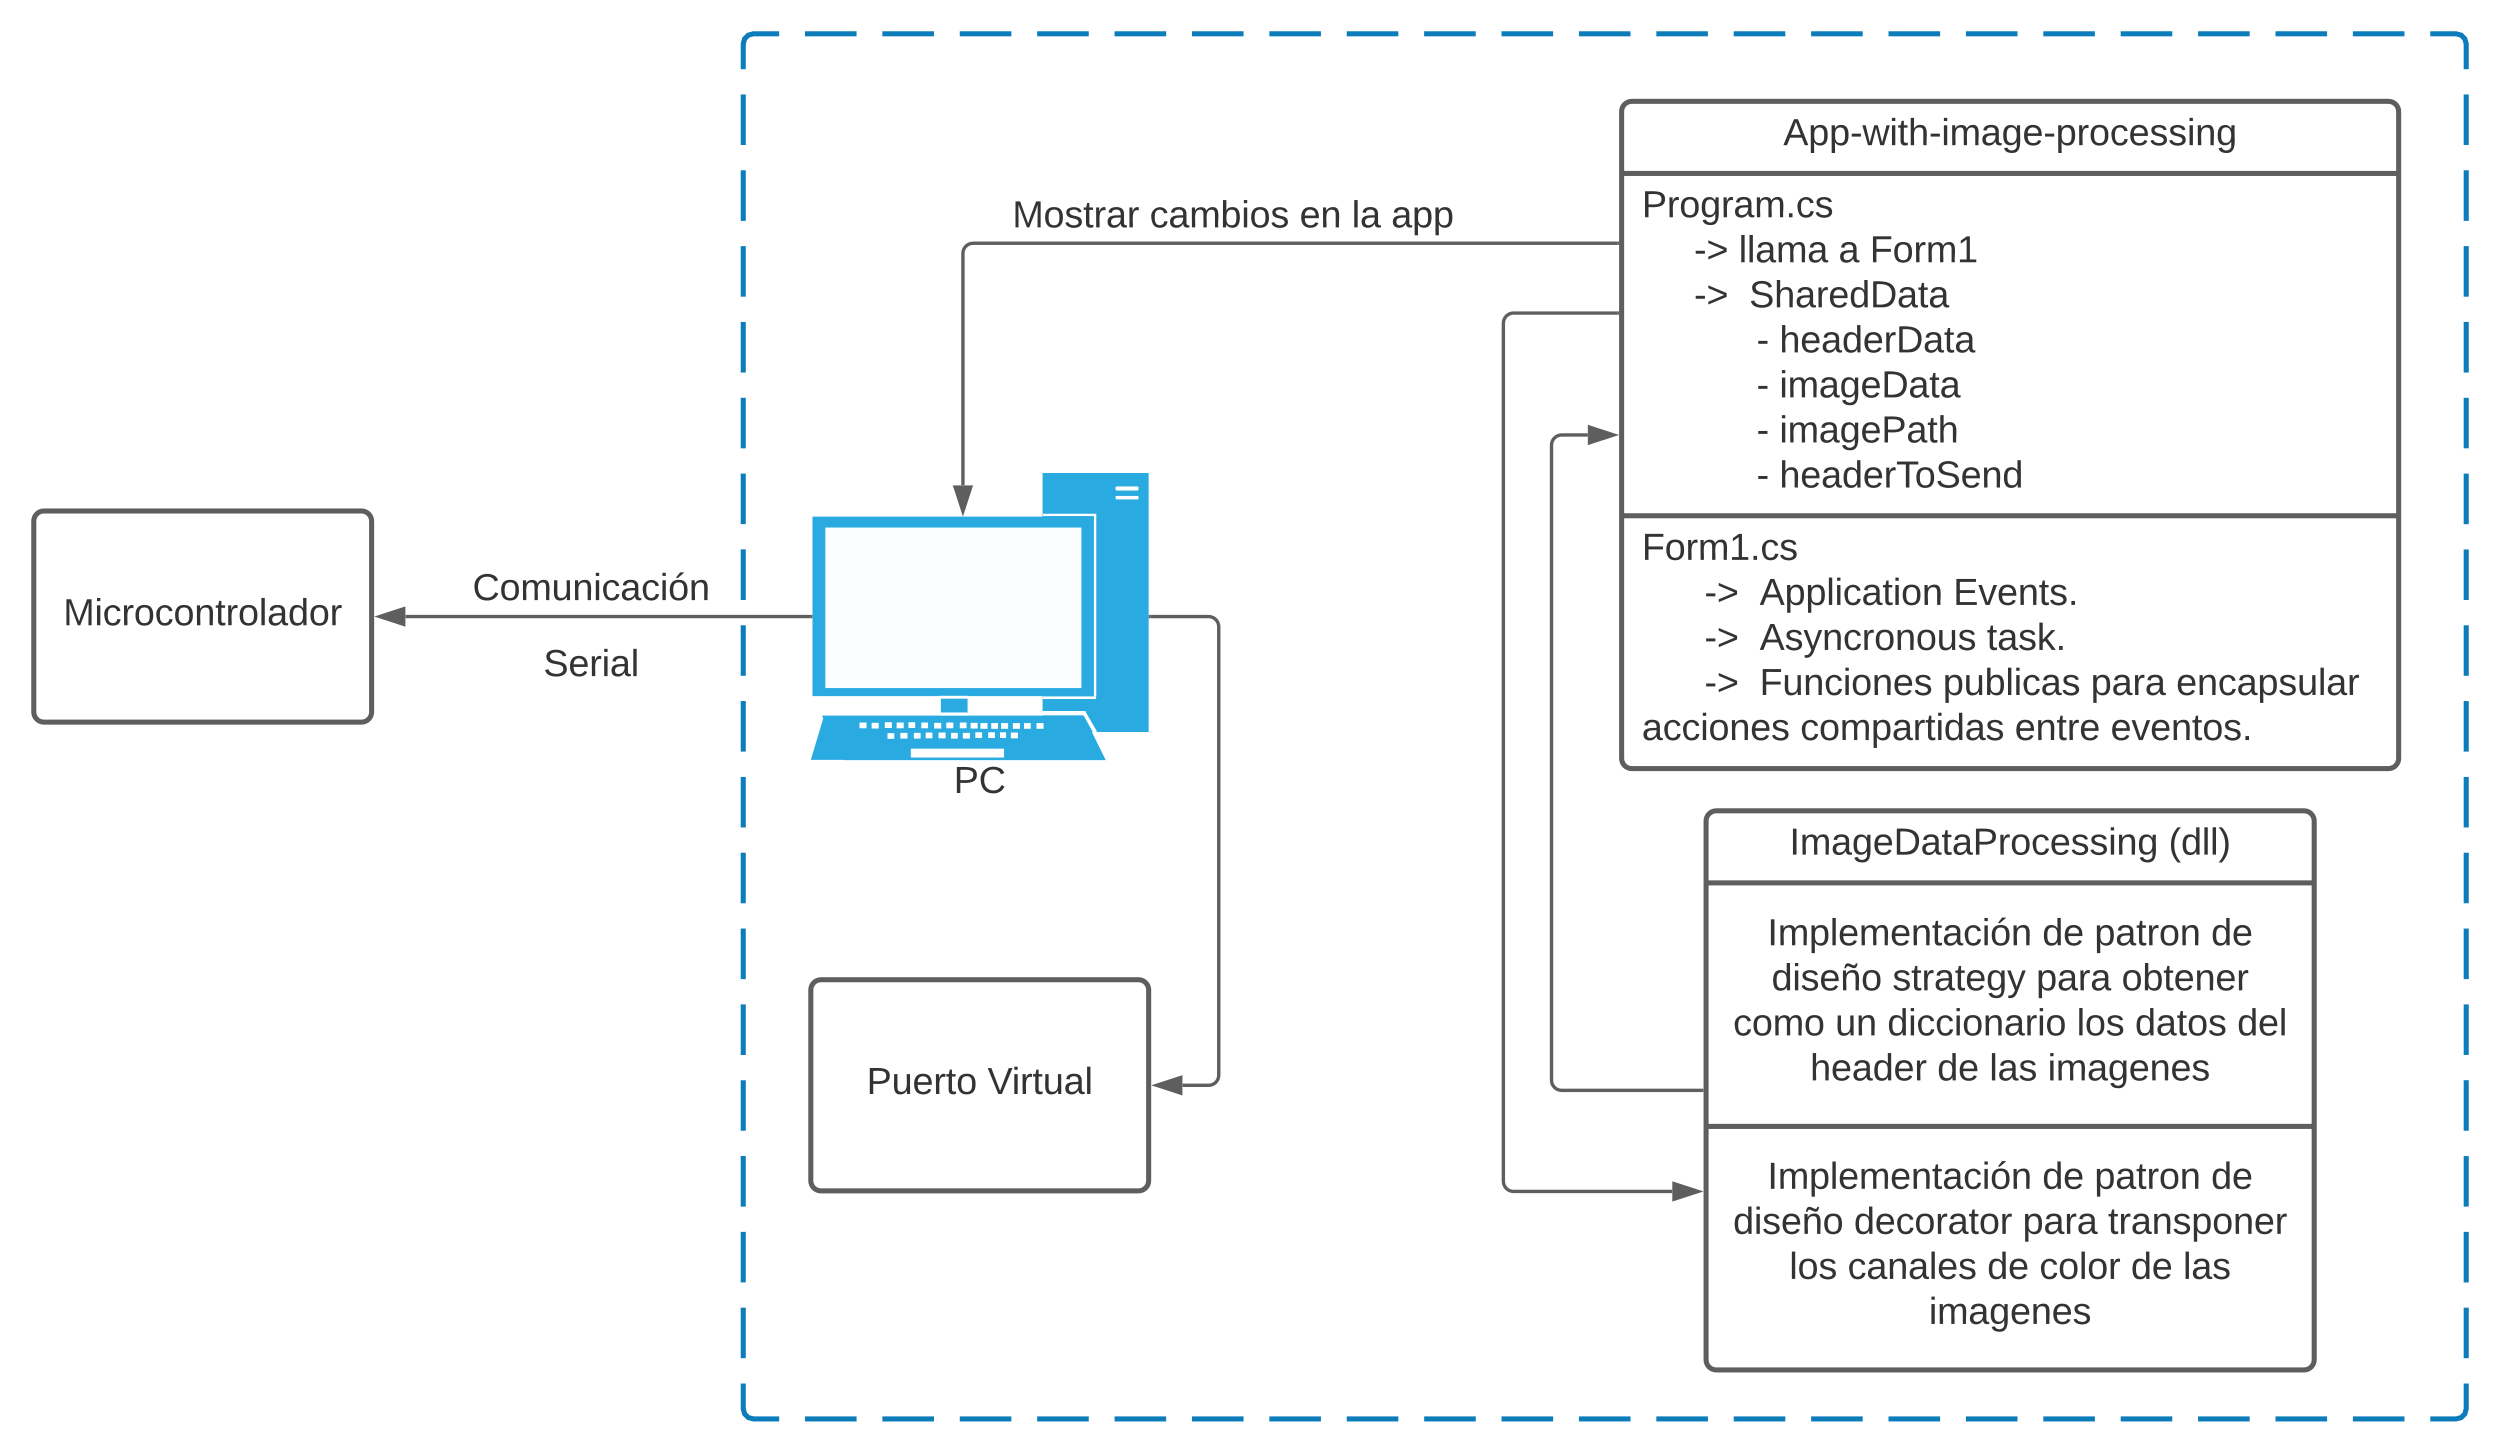 <svg xmlns="http://www.w3.org/2000/svg" xmlns:xlink="http://www.w3.org/1999/xlink" xmlns:lucid="lucid" width="1480" height="860"><g transform="translate(-280 -200)" lucid:page-tab-id="0_0"><path d="M837 611.92h15.8v11.73H837v-11.73zM897.2 480H960v153.34h-62.8V480z" fill="#29aae1"/><path d="M761 505.84h166.2V612.1H761V505.83z" fill="#29aae1"/><path d="M768.6 512.3h151.6v95.03H768.6V512.3z" fill="#fff" fill-opacity=".98"/><path d="M767.6 624.5H919l-7.4 25.33H760l7.6-25.33z" fill="#29aae1"/><path d="M766.6 623.65h155l13 26.35h-155l-13-26.35z" fill="#29aae1"/><path d="M819.2 643.2h55.2v5.27h-55.2v-5.27zM788.8 627.73h4.2v3.4h-4.2v-3.4zM796 627.9h4.2v3.4H796v-3.4zM805.4 634.02h4v3.4h-4v-3.4zM803.8 627.56h4.2v3.4h-4.2v-3.4zM810.8 627.73h4.2v3.4h-4.2v-3.4zM817.8 627.56h4v3.4h-4v-3.4zM860.4 628.07h4.2v3.4h-4.2v-3.4zM866.8 628.07h4v3.4h-4v-3.4zM872.6 628.07h4.2v3.4h-4.2v-3.4zM879.6 628.07h4.2v3.4h-4.2v-3.4zM886.2 628.07h4v3.4h-4v-3.4zM878.4 633.68h4.2v3.4h-4.2v-3.4zM893.6 628.07h4.2v3.4h-4.2v-3.4zM813 633.85h4.2v3.4H813v-3.4zM821 633.85h4v3.4h-4v-3.4zM872 633.5h3.6v3.4H872v-3.4zM865 633.5h4v3.4h-4v-3.4zM825.4 627.73h4v3.4h-4v-3.4zM833 627.9h4.2v3.4H833v-3.4zM840.2 627.73h4.2v3.4h-4.2v-3.4zM848.2 627.73h4v3.4h-4v-3.4zM854.6 627.9h4.2v3.4h-4.2v-3.4zM828 633.68h4v3.4h-4v-3.4zM835.6 633.68h4.2v3.4h-4.2v-3.4zM843 633.85h4v3.4h-4v-3.4zM850 633.85h4.2v3.4H850v-3.4zM857.4 633.5h4v3.4h-4v-3.4z" fill="#fff"/><path d="M760.2 649.83l174.4-.5-12.4-25.68-154.4.17-7.6 26z" fill="none"/><path d="M941.6 488h11.2c1.2 0 1.2 0 1.2 1.18 0 1.2 0 1.2-1.2 1.2h-11.2c-1.2 0-1.2 0-1.2-1.2s0-1.2 1.2-1.2zM941.6 493.6H953c1 0 1 0 1 1.02s0 1.02-1 1.02h-11.4c-1.2 0-1.2 0-1.2-1.02s0-1.02 1.2-1.02zM897.4 504.14h30.2v1.36h-30.2v-1.36zM927.6 504.14h1.4v108.3h-1.4v-108.3z" fill="#fff"/><path d="M897.2 612.26h31.6v1.53h-31.6v-1.54zM897.4 620.93h24.2c1.2 0 1.2 0 1.2 1.2 0 1.35 0 1.35-1.2 1.35h-24.2c-1.2 0-1.2 0-1.2-1.36 0-1.2 0-1.2 1.2-1.2z" fill="#fff"/><path d="M922.6 621.27l6.8 11.73-2 1.2-6.6-11.9 1.8-1.03zM836.2 611.92h17v1.7h-17v-1.7zM836.8 621.78H853v1.87h-16.2v-1.87z" fill="#fff"/><use xlink:href="#a" transform="matrix(1,0,0,1,730,650) translate(114.599 19.444)"/><path d="M300 508.5c0-3.3 2.7-6 6-6h188c3.3 0 6 2.7 6 6v113c0 3.3-2.7 6-6 6H306c-3.3 0-6-2.7-6-6z" stroke="#5e5e5e" stroke-width="3" fill="#fff"/><use xlink:href="#b" transform="matrix(1,0,0,1,312,514.5) translate(5.469 55.653)"/><path d="M760 565H520" stroke="#5e5e5e" stroke-width="2" fill="none"/><path d="M761 566h-1.03v-2H761z" fill="#5e5e5e"/><path d="M504.74 565l14.26-4.64v9.28z" stroke="#5e5e5e" stroke-width="2" fill="#5e5e5e"/><path d="M510 526c0-3.3 2.7-6 6-6h228c3.3 0 6 2.7 6 6v48c0 3.3-2.7 6-6 6H516c-3.3 0-6-2.7-6-6z" stroke="#000" stroke-opacity="0" stroke-width="3" fill="#fff" fill-opacity="0"/><use xlink:href="#c" transform="matrix(1,0,0,1,515,525) translate(44.753 30.278)"/><path d="M510 571c0-3.3 2.7-6 6-6h228c3.3 0 6 2.7 6 6v48c0 3.3-2.7 6-6 6H516c-3.3 0-6-2.7-6-6z" stroke="#000" stroke-opacity="0" stroke-width="3" fill="#fff" fill-opacity="0"/><use xlink:href="#d" transform="matrix(1,0,0,1,515,570) translate(86.698 30.278)"/><path d="M1240 266c0-3.3 2.7-6 6-6h448c3.3 0 6 2.7 6 6v383c0 3.3-2.7 6-6 6h-448c-3.3 0-6-2.7-6-6z" stroke="#5e5e5e" stroke-width="3" fill="#fff"/><path d="M1240 302.67h460m-460 202.66h460" stroke="#5e5e5e" stroke-width="3" fill="none"/><use xlink:href="#e" transform="matrix(1,0,0,1,1248,268) translate(87.71 17.944)"/><use xlink:href="#f" transform="matrix(1,0,0,1,1252,310.667) translate(0 17.944)"/><use xlink:href="#g" transform="matrix(1,0,0,1,1252,310.667) translate(0 44.611)"/><use xlink:href="#h" transform="matrix(1,0,0,1,1252,310.667) translate(30.864 44.611)"/><use xlink:href="#i" transform="matrix(1,0,0,1,1252,310.667) translate(57.346 44.611)"/><use xlink:href="#j" transform="matrix(1,0,0,1,1252,310.667) translate(116.42 44.611)"/><use xlink:href="#k" transform="matrix(1,0,0,1,1252,310.667) translate(134.938 44.611)"/><use xlink:href="#g" transform="matrix(1,0,0,1,1252,310.667) translate(0 71.278)"/><use xlink:href="#l" transform="matrix(1,0,0,1,1252,310.667) translate(30.864 71.278)"/><use xlink:href="#m" transform="matrix(1,0,0,1,1252,310.667) translate(63.519 71.278)"/><use xlink:href="#n" transform="matrix(1,0,0,1,1252,310.667) translate(0 97.944)"/><use xlink:href="#o" transform="matrix(1,0,0,1,1252,310.667) translate(67.901 97.944)"/><use xlink:href="#p" transform="matrix(1,0,0,1,1252,310.667) translate(81.42 97.944)"/><use xlink:href="#n" transform="matrix(1,0,0,1,1252,310.667) translate(0 124.611)"/><use xlink:href="#o" transform="matrix(1,0,0,1,1252,310.667) translate(67.901 124.611)"/><use xlink:href="#q" transform="matrix(1,0,0,1,1252,310.667) translate(81.42 124.611)"/><use xlink:href="#n" transform="matrix(1,0,0,1,1252,310.667) translate(0 151.278)"/><use xlink:href="#o" transform="matrix(1,0,0,1,1252,310.667) translate(67.901 151.278)"/><use xlink:href="#r" transform="matrix(1,0,0,1,1252,310.667) translate(81.42 151.278)"/><use xlink:href="#n" transform="matrix(1,0,0,1,1252,310.667) translate(0 177.944)"/><use xlink:href="#o" transform="matrix(1,0,0,1,1252,310.667) translate(67.901 177.944)"/><use xlink:href="#s" transform="matrix(1,0,0,1,1252,310.667) translate(81.42 177.944)"/><use xlink:href="#t" transform="matrix(1,0,0,1,1252,513.333) translate(0 18.111)"/><use xlink:href="#u" transform="matrix(1,0,0,1,1252,513.333) translate(0 44.778)"/><use xlink:href="#l" transform="matrix(1,0,0,1,1252,513.333) translate(37.037 44.778)"/><use xlink:href="#v" transform="matrix(1,0,0,1,1252,513.333) translate(69.691 44.778)"/><use xlink:href="#w" transform="matrix(1,0,0,1,1252,513.333) translate(184.321 44.778)"/><use xlink:href="#u" transform="matrix(1,0,0,1,1252,513.333) translate(0 71.444)"/><use xlink:href="#l" transform="matrix(1,0,0,1,1252,513.333) translate(37.037 71.444)"/><use xlink:href="#x" transform="matrix(1,0,0,1,1252,513.333) translate(69.691 71.444)"/><use xlink:href="#y" transform="matrix(1,0,0,1,1252,513.333) translate(204.198 71.444)"/><use xlink:href="#u" transform="matrix(1,0,0,1,1252,513.333) translate(0 98.111)"/><use xlink:href="#l" transform="matrix(1,0,0,1,1252,513.333) translate(37.037 98.111)"/><use xlink:href="#z" transform="matrix(1,0,0,1,1252,513.333) translate(69.691 98.111)"/><use xlink:href="#A" transform="matrix(1,0,0,1,1252,513.333) translate(178.21 98.111)"/><use xlink:href="#B" transform="matrix(1,0,0,1,1252,513.333) translate(265.741 98.111)"/><use xlink:href="#C" transform="matrix(1,0,0,1,1252,513.333) translate(316.296 98.111)"/><use xlink:href="#D" transform="matrix(1,0,0,1,1252,513.333) translate(0 124.778)"/><use xlink:href="#E" transform="matrix(1,0,0,1,1252,513.333) translate(93.765 124.778)"/><use xlink:href="#F" transform="matrix(1,0,0,1,1252,513.333) translate(220.741 124.778)"/><use xlink:href="#G" transform="matrix(1,0,0,1,1252,513.333) translate(277.469 124.778)"/><path d="M1290 686c0-3.3 2.7-6 6-6h348c3.3 0 6 2.7 6 6v319c0 3.3-2.7 6-6 6h-348c-3.3 0-6-2.7-6-6z" stroke="#5e5e5e" stroke-width="3" fill="#fff"/><path d="M1290 722.67h360m-360 144.16h360" stroke="#5e5e5e" stroke-width="3" fill="none"/><g><use xlink:href="#H" transform="matrix(1,0,0,1,1298,688) translate(41.383 17.944)"/><use xlink:href="#I" transform="matrix(1,0,0,1,1298,688) translate(265.827 17.944)"/></g><g><use xlink:href="#J" transform="matrix(1,0,0,1,1302,730.667) translate(24.327 28.944)"/><use xlink:href="#K" transform="matrix(1,0,0,1,1302,730.667) translate(187.043 28.944)"/><use xlink:href="#L" transform="matrix(1,0,0,1,1302,730.667) translate(217.907 28.944)"/><use xlink:href="#M" transform="matrix(1,0,0,1,1302,730.667) translate(286.981 28.944)"/><use xlink:href="#N" transform="matrix(1,0,0,1,1302,730.667) translate(26.765 55.611)"/><use xlink:href="#O" transform="matrix(1,0,0,1,1302,730.667) translate(98.309 55.611)"/><use xlink:href="#B" transform="matrix(1,0,0,1,1302,730.667) translate(183.432 55.611)"/><use xlink:href="#P" transform="matrix(1,0,0,1,1302,730.667) translate(233.988 55.611)"/><use xlink:href="#Q" transform="matrix(1,0,0,1,1302,730.667) translate(4.019 82.278)"/><use xlink:href="#R" transform="matrix(1,0,0,1,1302,730.667) translate(64.451 82.278)"/><use xlink:href="#S" transform="matrix(1,0,0,1,1302,730.667) translate(95.315 82.278)"/><use xlink:href="#T" transform="matrix(1,0,0,1,1302,730.667) translate(207.414 82.278)"/><use xlink:href="#U" transform="matrix(1,0,0,1,1302,730.667) translate(241.92 82.278)"/><use xlink:href="#V" transform="matrix(1,0,0,1,1302,730.667) translate(302.414 82.278)"/><use xlink:href="#W" transform="matrix(1,0,0,1,1302,730.667) translate(49.605 108.944)"/><use xlink:href="#K" transform="matrix(1,0,0,1,1302,730.667) translate(124.852 108.944)"/><use xlink:href="#X" transform="matrix(1,0,0,1,1302,730.667) translate(155.716 108.944)"/><use xlink:href="#Y" transform="matrix(1,0,0,1,1302,730.667) translate(190.222 108.944)"/></g><g><use xlink:href="#J" transform="matrix(1,0,0,1,1302,874.833) translate(24.327 28.944)"/><use xlink:href="#K" transform="matrix(1,0,0,1,1302,874.833) translate(187.043 28.944)"/><use xlink:href="#L" transform="matrix(1,0,0,1,1302,874.833) translate(217.907 28.944)"/><use xlink:href="#M" transform="matrix(1,0,0,1,1302,874.833) translate(286.981 28.944)"/><use xlink:href="#N" transform="matrix(1,0,0,1,1302,874.833) translate(3.988 55.611)"/><use xlink:href="#Z" transform="matrix(1,0,0,1,1302,874.833) translate(75.531 55.611)"/><use xlink:href="#B" transform="matrix(1,0,0,1,1302,874.833) translate(175.407 55.611)"/><use xlink:href="#aa" transform="matrix(1,0,0,1,1302,874.833) translate(225.963 55.611)"/><use xlink:href="#T" transform="matrix(1,0,0,1,1302,874.833) translate(37.29 82.278)"/><use xlink:href="#ab" transform="matrix(1,0,0,1,1302,874.833) translate(71.796 82.278)"/><use xlink:href="#K" transform="matrix(1,0,0,1,1302,874.833) translate(154.451 82.278)"/><use xlink:href="#ac" transform="matrix(1,0,0,1,1302,874.833) translate(185.315 82.278)"/><use xlink:href="#K" transform="matrix(1,0,0,1,1302,874.833) translate(239.512 82.278)"/><use xlink:href="#ad" transform="matrix(1,0,0,1,1302,874.833) translate(270.377 82.278)"/><use xlink:href="#Y" transform="matrix(1,0,0,1,1302,874.833) translate(119.914 108.944)"/></g><path d="M1287.5 845.5h-83c-3.3 0-6-2.7-6-6v-376c0-3.3 2.7-6 6-6h15.5" stroke="#5e5e5e" stroke-width="2" fill="none"/><path d="M1288.5 846.5h-1.03v-2h1.03z" fill="#5e5e5e"/><path d="M1235.26 457.5l-14.26 4.64v-9.28z" stroke="#5e5e5e" stroke-width="2" fill="#5e5e5e"/><path d="M1237.5 385.33H1176c-3.3 0-6 2.7-6 6v508c0 3.32 2.7 6 6 6h94" stroke="#5e5e5e" stroke-width="2" fill="none"/><path d="M1238.5 386.33h-1.03v-2h1.03z" fill="#5e5e5e"/><path d="M1285.26 905.33l-14.26 4.64v-9.27z" stroke="#5e5e5e" stroke-width="2" fill="#5e5e5e"/><path d="M1237.5 344H856.06c-3.32 0-6 2.7-6 6v137.34" stroke="#5e5e5e" stroke-width="2" fill="none"/><path d="M1238.5 345h-1.03v-2h1.03z" fill="#5e5e5e"/><path d="M850.06 502.6l-4.64-14.26h9.27z" stroke="#5e5e5e" stroke-width="2" fill="#5e5e5e"/><path d="M860 304.33c0-3.3 2.7-6 6-6h288c3.3 0 6 2.7 6 6v51.34c0 3.3-2.7 6-6 6H866c-3.3 0-6-2.7-6-6z" stroke="#000" stroke-opacity="0" stroke-width="3" fill="#fff" fill-opacity="0"/><g><use xlink:href="#ae" transform="matrix(1,0,0,1,865,303.333) translate(14.321 31.278)"/><use xlink:href="#af" transform="matrix(1,0,0,1,865,303.333) translate(95.617 31.278)"/><use xlink:href="#ag" transform="matrix(1,0,0,1,865,303.333) translate(184.383 31.278)"/><use xlink:href="#ah" transform="matrix(1,0,0,1,865,303.333) translate(215.247 31.278)"/><use xlink:href="#ai" transform="matrix(1,0,0,1,865,303.333) translate(238.642 31.278)"/></g><path d="M760 786c0-3.3 2.7-6 6-6h188c3.3 0 6 2.7 6 6v113c0 3.3-2.7 6-6 6H766c-3.3 0-6-2.7-6-6z" stroke="#5e5e5e" stroke-width="3" fill="#fff"/><g><use xlink:href="#aj" transform="matrix(1,0,0,1,772,792) translate(21.056 55.653)"/><use xlink:href="#ak" transform="matrix(1,0,0,1,772,792) translate(92.599 55.653)"/></g><path d="M961 565h34.5c3.3 0 6 2.7 6 6v265.5c0 3.3-2.7 6-6 6H980" stroke="#5e5e5e" stroke-width="2" fill="none"/><path d="M961.03 566H960v-2h1.03z" fill="#5e5e5e"/><path d="M964.74 842.5l14.26-4.64v9.28z" stroke="#5e5e5e" stroke-width="2" fill="#5e5e5e"/><path d="M720 226c0-3.3 2.7-6 6-6h1008c3.3 0 6 2.7 6 6v808c0 3.3-2.7 6-6 6H726c-3.3 0-6-2.7-6-6z" fill-opacity="0"/><path d="M756.55 220h30.54m15.26 0h30.55m15.28 0h30.55m15.27 0h30.55m15.27 0h30.54m15.28 0h30.54m15.27 0H1062m15.27 0h30.55m15.27 0h30.54m15.27 0h30.55m15.28 0h30.54m15.28 0h30.54m15.26 0h30.55m15.28 0h30.55m15.27 0h30.55m15.27 0h30.54m15.28 0h30.54m15.27 0H1566m15.27 0h30.55m15.27 0h30.54m15.27 0h30.55m15.28 0H1734l3.03.82 2.15 2.15.82 3.03v14.96m0 14.97v29.92m0 14.96v29.94m0 14.96v29.93m0 14.96v29.92m0 14.96v29.93m0 14.97v29.93m0 14.96v29.93m0 14.95v29.92m0 14.97v29.92m0 14.97v29.92m0 14.96v29.94m0 14.96v29.93m0 14.96v29.92m0 14.96v29.93m0 14.97v29.93m0 14.96v29.93m0 14.95v29.92m0 14.97V1034l-.82 3.03-2.15 2.15-3.03.82h-15.27m-15.28 0h-30.54m-15.26 0h-30.55m-15.28 0h-30.55m-15.27 0h-30.55m-15.27 0h-30.54m-15.28 0h-30.54m-15.27 0H1398m-15.27 0h-30.55m-15.27 0h-30.54m-15.27 0h-30.55m-15.28 0h-30.54m-15.28 0h-30.54m-15.26 0h-30.55m-15.28 0h-30.55m-15.27 0h-30.55m-15.27 0h-30.54m-15.28 0h-30.54m-15.27 0H894m-15.27 0h-30.55m-15.27 0h-30.54m-15.27 0h-30.55m-15.28 0H726l-3.03-.82-2.15-2.15-.82-3.03v-14.96m0-14.97v-29.92m0-14.96v-29.94m0-14.96v-29.93m0-14.96V839.5m0-14.96V794.6m0-14.97V749.7m0-14.96V704.8m0-14.95v-29.92m0-14.97v-29.92m0-14.97v-29.92m0-14.96v-29.94m0-14.96v-29.93m0-14.96V435.5m0-14.96V390.6m0-14.97V345.7m0-14.96V300.8m0-14.95v-29.92m0-14.97V226l.82-3.03 2.15-2.15L726 220h15.27" stroke="#0c7cba" stroke-width="3" fill="none"/><defs><path fill="#333" d="M30-248c87 1 191-15 191 75 0 78-77 80-158 76V0H30v-248zm33 125c57 0 124 11 124-50 0-59-68-47-124-48v98" id="al"/><path fill="#333" d="M212-179c-10-28-35-45-73-45-59 0-87 40-87 99 0 60 29 101 89 101 43 0 62-24 78-52l27 14C228-24 195 4 139 4 59 4 22-46 18-125c-6-104 99-153 187-111 19 9 31 26 39 46" id="am"/><g id="a"><use transform="matrix(0.062,0,0,0.062,0,0)" xlink:href="#al"/><use transform="matrix(0.062,0,0,0.062,14.815,0)" xlink:href="#am"/></g><path fill="#333" d="M240 0l2-218c-23 76-54 145-80 218h-23L58-218 59 0H30v-248h44l77 211c21-75 51-140 76-211h43V0h-30" id="an"/><path fill="#333" d="M24-231v-30h32v30H24zM24 0v-190h32V0H24" id="ao"/><path fill="#333" d="M96-169c-40 0-48 33-48 73s9 75 48 75c24 0 41-14 43-38l32 2c-6 37-31 61-74 61-59 0-76-41-82-99-10-93 101-131 147-64 4 7 5 14 7 22l-32 3c-4-21-16-35-41-35" id="ap"/><path fill="#333" d="M114-163C36-179 61-72 57 0H25l-1-190h30c1 12-1 29 2 39 6-27 23-49 58-41v29" id="aq"/><path fill="#333" d="M100-194c62-1 85 37 85 99 1 63-27 99-86 99S16-35 15-95c0-66 28-99 85-99zM99-20c44 1 53-31 53-75 0-43-8-75-51-75s-53 32-53 75 10 74 51 75" id="ar"/><path fill="#333" d="M117-194c89-4 53 116 60 194h-32v-121c0-31-8-49-39-48C34-167 62-67 57 0H25l-1-190h30c1 10-1 24 2 32 11-22 29-35 61-36" id="as"/><path fill="#333" d="M59-47c-2 24 18 29 38 22v24C64 9 27 4 27-40v-127H5v-23h24l9-43h21v43h35v23H59v120" id="at"/><path fill="#333" d="M24 0v-261h32V0H24" id="au"/><path fill="#333" d="M141-36C126-15 110 5 73 4 37 3 15-17 15-53c-1-64 63-63 125-63 3-35-9-54-41-54-24 1-41 7-42 31l-33-3c5-37 33-52 76-52 45 0 72 20 72 64v82c-1 20 7 32 28 27v20c-31 9-61-2-59-35zM48-53c0 20 12 33 32 33 41-3 63-29 60-74-43 2-92-5-92 41" id="av"/><path fill="#333" d="M85-194c31 0 48 13 60 33l-1-100h32l1 261h-30c-2-10 0-23-3-31C134-8 116 4 85 4 32 4 16-35 15-94c0-66 23-100 70-100zm9 24c-40 0-46 34-46 75 0 40 6 74 45 74 42 0 51-32 51-76 0-42-9-74-50-73" id="aw"/><g id="b"><use transform="matrix(0.062,0,0,0.062,0,0)" xlink:href="#an"/><use transform="matrix(0.062,0,0,0.062,18.457,0)" xlink:href="#ao"/><use transform="matrix(0.062,0,0,0.062,23.333,0)" xlink:href="#ap"/><use transform="matrix(0.062,0,0,0.062,34.444,0)" xlink:href="#aq"/><use transform="matrix(0.062,0,0,0.062,41.79,0)" xlink:href="#ar"/><use transform="matrix(0.062,0,0,0.062,54.136,0)" xlink:href="#ap"/><use transform="matrix(0.062,0,0,0.062,65.247,0)" xlink:href="#ar"/><use transform="matrix(0.062,0,0,0.062,77.593,0)" xlink:href="#as"/><use transform="matrix(0.062,0,0,0.062,89.938,0)" xlink:href="#at"/><use transform="matrix(0.062,0,0,0.062,96.111,0)" xlink:href="#aq"/><use transform="matrix(0.062,0,0,0.062,103.457,0)" xlink:href="#ar"/><use transform="matrix(0.062,0,0,0.062,115.802,0)" xlink:href="#au"/><use transform="matrix(0.062,0,0,0.062,120.679,0)" xlink:href="#av"/><use transform="matrix(0.062,0,0,0.062,133.025,0)" xlink:href="#aw"/><use transform="matrix(0.062,0,0,0.062,145.37,0)" xlink:href="#ar"/><use transform="matrix(0.062,0,0,0.062,157.716,0)" xlink:href="#aq"/></g><path fill="#333" d="M210-169c-67 3-38 105-44 169h-31v-121c0-29-5-50-35-48C34-165 62-65 56 0H25l-1-190h30c1 10-1 24 2 32 10-44 99-50 107 0 11-21 27-35 58-36 85-2 47 119 55 194h-31v-121c0-29-5-49-35-48" id="ax"/><path fill="#333" d="M84 4C-5 8 30-112 23-190h32v120c0 31 7 50 39 49 72-2 45-101 50-169h31l1 190h-30c-1-10 1-25-2-33-11 22-28 36-60 37" id="ay"/><path fill="#333" d="M100-194c62-1 85 37 85 99 1 63-27 99-86 99S16-35 15-95c0-66 28-99 85-99zM99-20c44 1 53-31 53-75 0-43-8-75-51-75s-53 32-53 75 10 74 51 75zM76-211c8-23 27-35 38-54h36v5l-58 49H76" id="az"/><g id="c"><use transform="matrix(0.062,0,0,0.062,0,0)" xlink:href="#am"/><use transform="matrix(0.062,0,0,0.062,15.988,0)" xlink:href="#ar"/><use transform="matrix(0.062,0,0,0.062,28.333,0)" xlink:href="#ax"/><use transform="matrix(0.062,0,0,0.062,46.79,0)" xlink:href="#ay"/><use transform="matrix(0.062,0,0,0.062,59.136,0)" xlink:href="#as"/><use transform="matrix(0.062,0,0,0.062,71.481,0)" xlink:href="#ao"/><use transform="matrix(0.062,0,0,0.062,76.358,0)" xlink:href="#ap"/><use transform="matrix(0.062,0,0,0.062,87.469,0)" xlink:href="#av"/><use transform="matrix(0.062,0,0,0.062,99.815,0)" xlink:href="#ap"/><use transform="matrix(0.062,0,0,0.062,110.926,0)" xlink:href="#ao"/><use transform="matrix(0.062,0,0,0.062,115.802,0)" xlink:href="#az"/><use transform="matrix(0.062,0,0,0.062,128.148,0)" xlink:href="#as"/></g><path fill="#333" d="M185-189c-5-48-123-54-124 2 14 75 158 14 163 119 3 78-121 87-175 55-17-10-28-26-33-46l33-7c5 56 141 63 141-1 0-78-155-14-162-118-5-82 145-84 179-34 5 7 8 16 11 25" id="aA"/><path fill="#333" d="M100-194c63 0 86 42 84 106H49c0 40 14 67 53 68 26 1 43-12 49-29l28 8c-11 28-37 45-77 45C44 4 14-33 15-96c1-61 26-98 85-98zm52 81c6-60-76-77-97-28-3 7-6 17-6 28h103" id="aB"/><g id="d"><use transform="matrix(0.062,0,0,0.062,0,0)" xlink:href="#aA"/><use transform="matrix(0.062,0,0,0.062,14.815,0)" xlink:href="#aB"/><use transform="matrix(0.062,0,0,0.062,27.16,0)" xlink:href="#aq"/><use transform="matrix(0.062,0,0,0.062,34.506,0)" xlink:href="#ao"/><use transform="matrix(0.062,0,0,0.062,39.383,0)" xlink:href="#av"/><use transform="matrix(0.062,0,0,0.062,51.728,0)" xlink:href="#au"/></g><path fill="#333" d="M205 0l-28-72H64L36 0H1l101-248h38L239 0h-34zm-38-99l-47-123c-12 45-31 82-46 123h93" id="aC"/><path fill="#333" d="M115-194c55 1 70 41 70 98S169 2 115 4C84 4 66-9 55-30l1 105H24l-1-265h31l2 30c10-21 28-34 59-34zm-8 174c40 0 45-34 45-75s-6-73-45-74c-42 0-51 32-51 76 0 43 10 73 51 73" id="aD"/><path fill="#333" d="M16-82v-28h88v28H16" id="aE"/><path fill="#333" d="M206 0h-36l-40-164L89 0H53L-1-190h32L70-26l43-164h34l41 164 42-164h31" id="aF"/><path fill="#333" d="M106-169C34-169 62-67 57 0H25v-261h32l-1 103c12-21 28-36 61-36 89 0 53 116 60 194h-32v-121c2-32-8-49-39-48" id="aG"/><path fill="#333" d="M177-190C167-65 218 103 67 71c-23-6-38-20-44-43l32-5c15 47 100 32 89-28v-30C133-14 115 1 83 1 29 1 15-40 15-95c0-56 16-97 71-98 29-1 48 16 59 35 1-10 0-23 2-32h30zM94-22c36 0 50-32 50-73 0-42-14-75-50-75-39 0-46 34-46 75s6 73 46 73" id="aH"/><path fill="#333" d="M135-143c-3-34-86-38-87 0 15 53 115 12 119 90S17 21 10-45l28-5c4 36 97 45 98 0-10-56-113-15-118-90-4-57 82-63 122-42 12 7 21 19 24 35" id="aI"/><g id="e"><use transform="matrix(0.062,0,0,0.062,0,0)" xlink:href="#aC"/><use transform="matrix(0.062,0,0,0.062,14.815,0)" xlink:href="#aD"/><use transform="matrix(0.062,0,0,0.062,27.16,0)" xlink:href="#aD"/><use transform="matrix(0.062,0,0,0.062,39.506,0)" xlink:href="#aE"/><use transform="matrix(0.062,0,0,0.062,46.852,0)" xlink:href="#aF"/><use transform="matrix(0.062,0,0,0.062,62.84,0)" xlink:href="#ao"/><use transform="matrix(0.062,0,0,0.062,67.716,0)" xlink:href="#at"/><use transform="matrix(0.062,0,0,0.062,73.889,0)" xlink:href="#aG"/><use transform="matrix(0.062,0,0,0.062,86.235,0)" xlink:href="#aE"/><use transform="matrix(0.062,0,0,0.062,93.58,0)" xlink:href="#ao"/><use transform="matrix(0.062,0,0,0.062,98.457,0)" xlink:href="#ax"/><use transform="matrix(0.062,0,0,0.062,116.914,0)" xlink:href="#av"/><use transform="matrix(0.062,0,0,0.062,129.259,0)" xlink:href="#aH"/><use transform="matrix(0.062,0,0,0.062,141.605,0)" xlink:href="#aB"/><use transform="matrix(0.062,0,0,0.062,153.951,0)" xlink:href="#aE"/><use transform="matrix(0.062,0,0,0.062,161.296,0)" xlink:href="#aD"/><use transform="matrix(0.062,0,0,0.062,173.642,0)" xlink:href="#aq"/><use transform="matrix(0.062,0,0,0.062,180.988,0)" xlink:href="#ar"/><use transform="matrix(0.062,0,0,0.062,193.333,0)" xlink:href="#ap"/><use transform="matrix(0.062,0,0,0.062,204.444,0)" xlink:href="#aB"/><use transform="matrix(0.062,0,0,0.062,216.79,0)" xlink:href="#aI"/><use transform="matrix(0.062,0,0,0.062,227.901,0)" xlink:href="#aI"/><use transform="matrix(0.062,0,0,0.062,239.012,0)" xlink:href="#ao"/><use transform="matrix(0.062,0,0,0.062,243.889,0)" xlink:href="#as"/><use transform="matrix(0.062,0,0,0.062,256.235,0)" xlink:href="#aH"/></g><path fill="#333" d="M33 0v-38h34V0H33" id="aJ"/><g id="f"><use transform="matrix(0.062,0,0,0.062,0,0)" xlink:href="#al"/><use transform="matrix(0.062,0,0,0.062,14.815,0)" xlink:href="#aq"/><use transform="matrix(0.062,0,0,0.062,22.16,0)" xlink:href="#ar"/><use transform="matrix(0.062,0,0,0.062,34.506,0)" xlink:href="#aH"/><use transform="matrix(0.062,0,0,0.062,46.852,0)" xlink:href="#aq"/><use transform="matrix(0.062,0,0,0.062,54.198,0)" xlink:href="#av"/><use transform="matrix(0.062,0,0,0.062,66.543,0)" xlink:href="#ax"/><use transform="matrix(0.062,0,0,0.062,85,0)" xlink:href="#aJ"/><use transform="matrix(0.062,0,0,0.062,91.173,0)" xlink:href="#ap"/><use transform="matrix(0.062,0,0,0.062,102.284,0)" xlink:href="#aI"/></g><path fill="#333" d="M18-27v-27l151-64-151-65v-27l175 74v36" id="aK"/><g id="h"><use transform="matrix(0.062,0,0,0.062,0,0)" xlink:href="#aE"/><use transform="matrix(0.062,0,0,0.062,7.346,0)" xlink:href="#aK"/></g><g id="i"><use transform="matrix(0.062,0,0,0.062,0,0)" xlink:href="#au"/><use transform="matrix(0.062,0,0,0.062,4.877,0)" xlink:href="#au"/><use transform="matrix(0.062,0,0,0.062,9.753,0)" xlink:href="#av"/><use transform="matrix(0.062,0,0,0.062,22.099,0)" xlink:href="#ax"/><use transform="matrix(0.062,0,0,0.062,40.556,0)" xlink:href="#av"/></g><use transform="matrix(0.062,0,0,0.062,0,0)" xlink:href="#av" id="j"/><path fill="#333" d="M63-220v92h138v28H63V0H30v-248h175v28H63" id="aL"/><path fill="#333" d="M27 0v-27h64v-190l-56 39v-29l58-41h29v221h61V0H27" id="aM"/><g id="k"><use transform="matrix(0.062,0,0,0.062,0,0)" xlink:href="#aL"/><use transform="matrix(0.062,0,0,0.062,13.519,0)" xlink:href="#ar"/><use transform="matrix(0.062,0,0,0.062,25.864,0)" xlink:href="#aq"/><use transform="matrix(0.062,0,0,0.062,33.21,0)" xlink:href="#ax"/><use transform="matrix(0.062,0,0,0.062,51.667,0)" xlink:href="#aM"/></g><g id="l"><use transform="matrix(0.062,0,0,0.062,0,0)" xlink:href="#aE"/><use transform="matrix(0.062,0,0,0.062,7.346,0)" xlink:href="#aK"/></g><path fill="#333" d="M30-248c118-7 216 8 213 122C240-48 200 0 122 0H30v-248zM63-27c89 8 146-16 146-99s-60-101-146-95v194" id="aN"/><g id="m"><use transform="matrix(0.062,0,0,0.062,0,0)" xlink:href="#aA"/><use transform="matrix(0.062,0,0,0.062,14.815,0)" xlink:href="#aG"/><use transform="matrix(0.062,0,0,0.062,27.16,0)" xlink:href="#av"/><use transform="matrix(0.062,0,0,0.062,39.506,0)" xlink:href="#aq"/><use transform="matrix(0.062,0,0,0.062,46.852,0)" xlink:href="#aB"/><use transform="matrix(0.062,0,0,0.062,59.198,0)" xlink:href="#aw"/><use transform="matrix(0.062,0,0,0.062,71.543,0)" xlink:href="#aN"/><use transform="matrix(0.062,0,0,0.062,87.531,0)" xlink:href="#av"/><use transform="matrix(0.062,0,0,0.062,99.877,0)" xlink:href="#at"/><use transform="matrix(0.062,0,0,0.062,106.049,0)" xlink:href="#av"/></g><use transform="matrix(0.062,0,0,0.062,0,0)" xlink:href="#aE" id="o"/><g id="p"><use transform="matrix(0.062,0,0,0.062,0,0)" xlink:href="#aG"/><use transform="matrix(0.062,0,0,0.062,12.346,0)" xlink:href="#aB"/><use transform="matrix(0.062,0,0,0.062,24.691,0)" xlink:href="#av"/><use transform="matrix(0.062,0,0,0.062,37.037,0)" xlink:href="#aw"/><use transform="matrix(0.062,0,0,0.062,49.383,0)" xlink:href="#aB"/><use transform="matrix(0.062,0,0,0.062,61.728,0)" xlink:href="#aq"/><use transform="matrix(0.062,0,0,0.062,69.074,0)" xlink:href="#aN"/><use transform="matrix(0.062,0,0,0.062,85.062,0)" xlink:href="#av"/><use transform="matrix(0.062,0,0,0.062,97.407,0)" xlink:href="#at"/><use transform="matrix(0.062,0,0,0.062,103.58,0)" xlink:href="#av"/></g><g id="q"><use transform="matrix(0.062,0,0,0.062,0,0)" xlink:href="#ao"/><use transform="matrix(0.062,0,0,0.062,4.877,0)" xlink:href="#ax"/><use transform="matrix(0.062,0,0,0.062,23.333,0)" xlink:href="#av"/><use transform="matrix(0.062,0,0,0.062,35.679,0)" xlink:href="#aH"/><use transform="matrix(0.062,0,0,0.062,48.025,0)" xlink:href="#aB"/><use transform="matrix(0.062,0,0,0.062,60.37,0)" xlink:href="#aN"/><use transform="matrix(0.062,0,0,0.062,76.358,0)" xlink:href="#av"/><use transform="matrix(0.062,0,0,0.062,88.704,0)" xlink:href="#at"/><use transform="matrix(0.062,0,0,0.062,94.877,0)" xlink:href="#av"/></g><g id="r"><use transform="matrix(0.062,0,0,0.062,0,0)" xlink:href="#ao"/><use transform="matrix(0.062,0,0,0.062,4.877,0)" xlink:href="#ax"/><use transform="matrix(0.062,0,0,0.062,23.333,0)" xlink:href="#av"/><use transform="matrix(0.062,0,0,0.062,35.679,0)" xlink:href="#aH"/><use transform="matrix(0.062,0,0,0.062,48.025,0)" xlink:href="#aB"/><use transform="matrix(0.062,0,0,0.062,60.37,0)" xlink:href="#al"/><use transform="matrix(0.062,0,0,0.062,75.185,0)" xlink:href="#av"/><use transform="matrix(0.062,0,0,0.062,87.531,0)" xlink:href="#at"/><use transform="matrix(0.062,0,0,0.062,93.704,0)" xlink:href="#aG"/></g><path fill="#333" d="M127-220V0H93v-220H8v-28h204v28h-85" id="aO"/><g id="s"><use transform="matrix(0.062,0,0,0.062,0,0)" xlink:href="#aG"/><use transform="matrix(0.062,0,0,0.062,12.346,0)" xlink:href="#aB"/><use transform="matrix(0.062,0,0,0.062,24.691,0)" xlink:href="#av"/><use transform="matrix(0.062,0,0,0.062,37.037,0)" xlink:href="#aw"/><use transform="matrix(0.062,0,0,0.062,49.383,0)" xlink:href="#aB"/><use transform="matrix(0.062,0,0,0.062,61.728,0)" xlink:href="#aq"/><use transform="matrix(0.062,0,0,0.062,69.074,0)" xlink:href="#aO"/><use transform="matrix(0.062,0,0,0.062,80.123,0)" xlink:href="#ar"/><use transform="matrix(0.062,0,0,0.062,92.469,0)" xlink:href="#aA"/><use transform="matrix(0.062,0,0,0.062,107.284,0)" xlink:href="#aB"/><use transform="matrix(0.062,0,0,0.062,119.63,0)" xlink:href="#as"/><use transform="matrix(0.062,0,0,0.062,131.975,0)" xlink:href="#aw"/></g><g id="t"><use transform="matrix(0.062,0,0,0.062,0,0)" xlink:href="#aL"/><use transform="matrix(0.062,0,0,0.062,13.519,0)" xlink:href="#ar"/><use transform="matrix(0.062,0,0,0.062,25.864,0)" xlink:href="#aq"/><use transform="matrix(0.062,0,0,0.062,33.21,0)" xlink:href="#ax"/><use transform="matrix(0.062,0,0,0.062,51.667,0)" xlink:href="#aM"/><use transform="matrix(0.062,0,0,0.062,64.012,0)" xlink:href="#aJ"/><use transform="matrix(0.062,0,0,0.062,70.185,0)" xlink:href="#ap"/><use transform="matrix(0.062,0,0,0.062,81.296,0)" xlink:href="#aI"/></g><g id="v"><use transform="matrix(0.062,0,0,0.062,0,0)" xlink:href="#aC"/><use transform="matrix(0.062,0,0,0.062,14.815,0)" xlink:href="#aD"/><use transform="matrix(0.062,0,0,0.062,27.16,0)" xlink:href="#aD"/><use transform="matrix(0.062,0,0,0.062,39.506,0)" xlink:href="#au"/><use transform="matrix(0.062,0,0,0.062,44.383,0)" xlink:href="#ao"/><use transform="matrix(0.062,0,0,0.062,49.259,0)" xlink:href="#ap"/><use transform="matrix(0.062,0,0,0.062,60.37,0)" xlink:href="#av"/><use transform="matrix(0.062,0,0,0.062,72.716,0)" xlink:href="#at"/><use transform="matrix(0.062,0,0,0.062,78.889,0)" xlink:href="#ao"/><use transform="matrix(0.062,0,0,0.062,83.765,0)" xlink:href="#ar"/><use transform="matrix(0.062,0,0,0.062,96.111,0)" xlink:href="#as"/></g><path fill="#333" d="M30 0v-248h187v28H63v79h144v27H63v87h162V0H30" id="aP"/><path fill="#333" d="M108 0H70L1-190h34L89-25l56-165h34" id="aQ"/><g id="w"><use transform="matrix(0.062,0,0,0.062,0,0)" xlink:href="#aP"/><use transform="matrix(0.062,0,0,0.062,14.815,0)" xlink:href="#aQ"/><use transform="matrix(0.062,0,0,0.062,25.926,0)" xlink:href="#aB"/><use transform="matrix(0.062,0,0,0.062,38.272,0)" xlink:href="#as"/><use transform="matrix(0.062,0,0,0.062,50.617,0)" xlink:href="#at"/><use transform="matrix(0.062,0,0,0.062,56.79,0)" xlink:href="#aI"/><use transform="matrix(0.062,0,0,0.062,67.901,0)" xlink:href="#aJ"/></g><path fill="#333" d="M179-190L93 31C79 59 56 82 12 73V49c39 6 53-20 64-50L1-190h34L92-34l54-156h33" id="aR"/><g id="x"><use transform="matrix(0.062,0,0,0.062,0,0)" xlink:href="#aC"/><use transform="matrix(0.062,0,0,0.062,14.815,0)" xlink:href="#aI"/><use transform="matrix(0.062,0,0,0.062,25.926,0)" xlink:href="#aR"/><use transform="matrix(0.062,0,0,0.062,37.037,0)" xlink:href="#as"/><use transform="matrix(0.062,0,0,0.062,49.383,0)" xlink:href="#ap"/><use transform="matrix(0.062,0,0,0.062,60.494,0)" xlink:href="#aq"/><use transform="matrix(0.062,0,0,0.062,67.84,0)" xlink:href="#ar"/><use transform="matrix(0.062,0,0,0.062,80.185,0)" xlink:href="#as"/><use transform="matrix(0.062,0,0,0.062,92.531,0)" xlink:href="#ar"/><use transform="matrix(0.062,0,0,0.062,104.877,0)" xlink:href="#ay"/><use transform="matrix(0.062,0,0,0.062,117.222,0)" xlink:href="#aI"/></g><path fill="#333" d="M143 0L79-87 56-68V0H24v-261h32v163l83-92h37l-77 82L181 0h-38" id="aS"/><g id="y"><use transform="matrix(0.062,0,0,0.062,0,0)" xlink:href="#at"/><use transform="matrix(0.062,0,0,0.062,6.173,0)" xlink:href="#av"/><use transform="matrix(0.062,0,0,0.062,18.519,0)" xlink:href="#aI"/><use transform="matrix(0.062,0,0,0.062,29.63,0)" xlink:href="#aS"/><use transform="matrix(0.062,0,0,0.062,40.741,0)" xlink:href="#aJ"/></g><g id="z"><use transform="matrix(0.062,0,0,0.062,0,0)" xlink:href="#aL"/><use transform="matrix(0.062,0,0,0.062,13.519,0)" xlink:href="#ay"/><use transform="matrix(0.062,0,0,0.062,25.864,0)" xlink:href="#as"/><use transform="matrix(0.062,0,0,0.062,38.21,0)" xlink:href="#ap"/><use transform="matrix(0.062,0,0,0.062,49.321,0)" xlink:href="#ao"/><use transform="matrix(0.062,0,0,0.062,54.198,0)" xlink:href="#ar"/><use transform="matrix(0.062,0,0,0.062,66.543,0)" xlink:href="#as"/><use transform="matrix(0.062,0,0,0.062,78.889,0)" xlink:href="#aB"/><use transform="matrix(0.062,0,0,0.062,91.235,0)" xlink:href="#aI"/></g><path fill="#333" d="M115-194c53 0 69 39 70 98 0 66-23 100-70 100C84 3 66-7 56-30L54 0H23l1-261h32v101c10-23 28-34 59-34zm-8 174c40 0 45-34 45-75 0-40-5-75-45-74-42 0-51 32-51 76 0 43 10 73 51 73" id="aT"/><g id="A"><use transform="matrix(0.062,0,0,0.062,0,0)" xlink:href="#aD"/><use transform="matrix(0.062,0,0,0.062,12.346,0)" xlink:href="#ay"/><use transform="matrix(0.062,0,0,0.062,24.691,0)" xlink:href="#aT"/><use transform="matrix(0.062,0,0,0.062,37.037,0)" xlink:href="#au"/><use transform="matrix(0.062,0,0,0.062,41.914,0)" xlink:href="#ao"/><use transform="matrix(0.062,0,0,0.062,46.79,0)" xlink:href="#ap"/><use transform="matrix(0.062,0,0,0.062,57.901,0)" xlink:href="#av"/><use transform="matrix(0.062,0,0,0.062,70.247,0)" xlink:href="#aI"/></g><g id="B"><use transform="matrix(0.062,0,0,0.062,0,0)" xlink:href="#aD"/><use transform="matrix(0.062,0,0,0.062,12.346,0)" xlink:href="#av"/><use transform="matrix(0.062,0,0,0.062,24.691,0)" xlink:href="#aq"/><use transform="matrix(0.062,0,0,0.062,32.037,0)" xlink:href="#av"/></g><g id="C"><use transform="matrix(0.062,0,0,0.062,0,0)" xlink:href="#aB"/><use transform="matrix(0.062,0,0,0.062,12.346,0)" xlink:href="#as"/><use transform="matrix(0.062,0,0,0.062,24.691,0)" xlink:href="#ap"/><use transform="matrix(0.062,0,0,0.062,35.802,0)" xlink:href="#av"/><use transform="matrix(0.062,0,0,0.062,48.148,0)" xlink:href="#aD"/><use transform="matrix(0.062,0,0,0.062,60.494,0)" xlink:href="#aI"/><use transform="matrix(0.062,0,0,0.062,71.605,0)" xlink:href="#ay"/><use transform="matrix(0.062,0,0,0.062,83.951,0)" xlink:href="#au"/><use transform="matrix(0.062,0,0,0.062,88.827,0)" xlink:href="#av"/><use transform="matrix(0.062,0,0,0.062,101.173,0)" xlink:href="#aq"/></g><g id="D"><use transform="matrix(0.062,0,0,0.062,0,0)" xlink:href="#av"/><use transform="matrix(0.062,0,0,0.062,12.346,0)" xlink:href="#ap"/><use transform="matrix(0.062,0,0,0.062,23.457,0)" xlink:href="#ap"/><use transform="matrix(0.062,0,0,0.062,34.568,0)" xlink:href="#ao"/><use transform="matrix(0.062,0,0,0.062,39.444,0)" xlink:href="#ar"/><use transform="matrix(0.062,0,0,0.062,51.79,0)" xlink:href="#as"/><use transform="matrix(0.062,0,0,0.062,64.136,0)" xlink:href="#aB"/><use transform="matrix(0.062,0,0,0.062,76.481,0)" xlink:href="#aI"/></g><g id="E"><use transform="matrix(0.062,0,0,0.062,0,0)" xlink:href="#ap"/><use transform="matrix(0.062,0,0,0.062,11.111,0)" xlink:href="#ar"/><use transform="matrix(0.062,0,0,0.062,23.457,0)" xlink:href="#ax"/><use transform="matrix(0.062,0,0,0.062,41.914,0)" xlink:href="#aD"/><use transform="matrix(0.062,0,0,0.062,54.259,0)" xlink:href="#av"/><use transform="matrix(0.062,0,0,0.062,66.605,0)" xlink:href="#aq"/><use transform="matrix(0.062,0,0,0.062,73.951,0)" xlink:href="#at"/><use transform="matrix(0.062,0,0,0.062,80.123,0)" xlink:href="#ao"/><use transform="matrix(0.062,0,0,0.062,85,0)" xlink:href="#aw"/><use transform="matrix(0.062,0,0,0.062,97.346,0)" xlink:href="#av"/><use transform="matrix(0.062,0,0,0.062,109.691,0)" xlink:href="#aI"/></g><g id="F"><use transform="matrix(0.062,0,0,0.062,0,0)" xlink:href="#aB"/><use transform="matrix(0.062,0,0,0.062,12.346,0)" xlink:href="#as"/><use transform="matrix(0.062,0,0,0.062,24.691,0)" xlink:href="#at"/><use transform="matrix(0.062,0,0,0.062,30.864,0)" xlink:href="#aq"/><use transform="matrix(0.062,0,0,0.062,38.21,0)" xlink:href="#aB"/></g><g id="G"><use transform="matrix(0.062,0,0,0.062,0,0)" xlink:href="#aB"/><use transform="matrix(0.062,0,0,0.062,12.346,0)" xlink:href="#aQ"/><use transform="matrix(0.062,0,0,0.062,23.457,0)" xlink:href="#aB"/><use transform="matrix(0.062,0,0,0.062,35.802,0)" xlink:href="#as"/><use transform="matrix(0.062,0,0,0.062,48.148,0)" xlink:href="#at"/><use transform="matrix(0.062,0,0,0.062,54.321,0)" xlink:href="#ar"/><use transform="matrix(0.062,0,0,0.062,66.667,0)" xlink:href="#aI"/><use transform="matrix(0.062,0,0,0.062,77.778,0)" xlink:href="#aJ"/></g><path fill="#333" d="M33 0v-248h34V0H33" id="aU"/><g id="H"><use transform="matrix(0.062,0,0,0.062,0,0)" xlink:href="#aU"/><use transform="matrix(0.062,0,0,0.062,6.173,0)" xlink:href="#ax"/><use transform="matrix(0.062,0,0,0.062,24.63,0)" xlink:href="#av"/><use transform="matrix(0.062,0,0,0.062,36.975,0)" xlink:href="#aH"/><use transform="matrix(0.062,0,0,0.062,49.321,0)" xlink:href="#aB"/><use transform="matrix(0.062,0,0,0.062,61.667,0)" xlink:href="#aN"/><use transform="matrix(0.062,0,0,0.062,77.654,0)" xlink:href="#av"/><use transform="matrix(0.062,0,0,0.062,90,0)" xlink:href="#at"/><use transform="matrix(0.062,0,0,0.062,96.173,0)" xlink:href="#av"/><use transform="matrix(0.062,0,0,0.062,108.519,0)" xlink:href="#al"/><use transform="matrix(0.062,0,0,0.062,123.333,0)" xlink:href="#aq"/><use transform="matrix(0.062,0,0,0.062,130.679,0)" xlink:href="#ar"/><use transform="matrix(0.062,0,0,0.062,143.025,0)" xlink:href="#ap"/><use transform="matrix(0.062,0,0,0.062,154.136,0)" xlink:href="#aB"/><use transform="matrix(0.062,0,0,0.062,166.481,0)" xlink:href="#aI"/><use transform="matrix(0.062,0,0,0.062,177.593,0)" xlink:href="#aI"/><use transform="matrix(0.062,0,0,0.062,188.704,0)" xlink:href="#ao"/><use transform="matrix(0.062,0,0,0.062,193.58,0)" xlink:href="#as"/><use transform="matrix(0.062,0,0,0.062,205.926,0)" xlink:href="#aH"/></g><path fill="#333" d="M87 75C49 33 22-17 22-94c0-76 28-126 65-167h31c-38 41-64 92-64 168S80 34 118 75H87" id="aV"/><path fill="#333" d="M33-261c38 41 65 92 65 168S71 34 33 75H2C39 34 66-17 66-93S39-220 2-261h31" id="aW"/><g id="I"><use transform="matrix(0.062,0,0,0.062,0,0)" xlink:href="#aV"/><use transform="matrix(0.062,0,0,0.062,7.346,0)" xlink:href="#aw"/><use transform="matrix(0.062,0,0,0.062,19.691,0)" xlink:href="#au"/><use transform="matrix(0.062,0,0,0.062,24.568,0)" xlink:href="#au"/><use transform="matrix(0.062,0,0,0.062,29.444,0)" xlink:href="#aW"/></g><g id="J"><use transform="matrix(0.062,0,0,0.062,0,0)" xlink:href="#aU"/><use transform="matrix(0.062,0,0,0.062,6.173,0)" xlink:href="#ax"/><use transform="matrix(0.062,0,0,0.062,24.63,0)" xlink:href="#aD"/><use transform="matrix(0.062,0,0,0.062,36.975,0)" xlink:href="#au"/><use transform="matrix(0.062,0,0,0.062,41.852,0)" xlink:href="#aB"/><use transform="matrix(0.062,0,0,0.062,54.198,0)" xlink:href="#ax"/><use transform="matrix(0.062,0,0,0.062,72.654,0)" xlink:href="#aB"/><use transform="matrix(0.062,0,0,0.062,85,0)" xlink:href="#as"/><use transform="matrix(0.062,0,0,0.062,97.346,0)" xlink:href="#at"/><use transform="matrix(0.062,0,0,0.062,103.519,0)" xlink:href="#av"/><use transform="matrix(0.062,0,0,0.062,115.864,0)" xlink:href="#ap"/><use transform="matrix(0.062,0,0,0.062,126.975,0)" xlink:href="#ao"/><use transform="matrix(0.062,0,0,0.062,131.852,0)" xlink:href="#az"/><use transform="matrix(0.062,0,0,0.062,144.198,0)" xlink:href="#as"/></g><g id="K"><use transform="matrix(0.062,0,0,0.062,0,0)" xlink:href="#aw"/><use transform="matrix(0.062,0,0,0.062,12.346,0)" xlink:href="#aB"/></g><g id="L"><use transform="matrix(0.062,0,0,0.062,0,0)" xlink:href="#aD"/><use transform="matrix(0.062,0,0,0.062,12.346,0)" xlink:href="#av"/><use transform="matrix(0.062,0,0,0.062,24.691,0)" xlink:href="#at"/><use transform="matrix(0.062,0,0,0.062,30.864,0)" xlink:href="#aq"/><use transform="matrix(0.062,0,0,0.062,38.21,0)" xlink:href="#ar"/><use transform="matrix(0.062,0,0,0.062,50.556,0)" xlink:href="#as"/></g><g id="M"><use transform="matrix(0.062,0,0,0.062,0,0)" xlink:href="#aw"/><use transform="matrix(0.062,0,0,0.062,12.346,0)" xlink:href="#aB"/></g><path fill="#333" d="M118-194c89-4 53 116 60 194h-32v-121c0-31-8-49-39-48C35-167 63-67 58 0H26l-1-190h30c1 10-1 24 2 32 11-22 29-35 61-36zm47-64c-3 23-9 48-36 47-26-1-65-44-74 0H39c4-23 8-48 36-47s64 44 74 0h16" id="aX"/><g id="N"><use transform="matrix(0.062,0,0,0.062,0,0)" xlink:href="#aw"/><use transform="matrix(0.062,0,0,0.062,12.346,0)" xlink:href="#ao"/><use transform="matrix(0.062,0,0,0.062,17.222,0)" xlink:href="#aI"/><use transform="matrix(0.062,0,0,0.062,28.333,0)" xlink:href="#aB"/><use transform="matrix(0.062,0,0,0.062,40.679,0)" xlink:href="#aX"/><use transform="matrix(0.062,0,0,0.062,53.025,0)" xlink:href="#ar"/></g><g id="O"><use transform="matrix(0.062,0,0,0.062,0,0)" xlink:href="#aI"/><use transform="matrix(0.062,0,0,0.062,11.111,0)" xlink:href="#at"/><use transform="matrix(0.062,0,0,0.062,17.284,0)" xlink:href="#aq"/><use transform="matrix(0.062,0,0,0.062,24.63,0)" xlink:href="#av"/><use transform="matrix(0.062,0,0,0.062,36.975,0)" xlink:href="#at"/><use transform="matrix(0.062,0,0,0.062,43.148,0)" xlink:href="#aB"/><use transform="matrix(0.062,0,0,0.062,55.494,0)" xlink:href="#aH"/><use transform="matrix(0.062,0,0,0.062,67.84,0)" xlink:href="#aR"/></g><g id="P"><use transform="matrix(0.062,0,0,0.062,0,0)" xlink:href="#ar"/><use transform="matrix(0.062,0,0,0.062,12.346,0)" xlink:href="#aT"/><use transform="matrix(0.062,0,0,0.062,24.691,0)" xlink:href="#at"/><use transform="matrix(0.062,0,0,0.062,30.864,0)" xlink:href="#aB"/><use transform="matrix(0.062,0,0,0.062,43.21,0)" xlink:href="#as"/><use transform="matrix(0.062,0,0,0.062,55.556,0)" xlink:href="#aB"/><use transform="matrix(0.062,0,0,0.062,67.901,0)" xlink:href="#aq"/></g><g id="Q"><use transform="matrix(0.062,0,0,0.062,0,0)" xlink:href="#ap"/><use transform="matrix(0.062,0,0,0.062,11.111,0)" xlink:href="#ar"/><use transform="matrix(0.062,0,0,0.062,23.457,0)" xlink:href="#ax"/><use transform="matrix(0.062,0,0,0.062,41.914,0)" xlink:href="#ar"/></g><g id="R"><use transform="matrix(0.062,0,0,0.062,0,0)" xlink:href="#ay"/><use transform="matrix(0.062,0,0,0.062,12.346,0)" xlink:href="#as"/></g><g id="S"><use transform="matrix(0.062,0,0,0.062,0,0)" xlink:href="#aw"/><use transform="matrix(0.062,0,0,0.062,12.346,0)" xlink:href="#ao"/><use transform="matrix(0.062,0,0,0.062,17.222,0)" xlink:href="#ap"/><use transform="matrix(0.062,0,0,0.062,28.333,0)" xlink:href="#ap"/><use transform="matrix(0.062,0,0,0.062,39.444,0)" xlink:href="#ao"/><use transform="matrix(0.062,0,0,0.062,44.321,0)" xlink:href="#ar"/><use transform="matrix(0.062,0,0,0.062,56.667,0)" xlink:href="#as"/><use transform="matrix(0.062,0,0,0.062,69.012,0)" xlink:href="#av"/><use transform="matrix(0.062,0,0,0.062,81.358,0)" xlink:href="#aq"/><use transform="matrix(0.062,0,0,0.062,88.704,0)" xlink:href="#ao"/><use transform="matrix(0.062,0,0,0.062,93.58,0)" xlink:href="#ar"/></g><g id="T"><use transform="matrix(0.062,0,0,0.062,0,0)" xlink:href="#au"/><use transform="matrix(0.062,0,0,0.062,4.877,0)" xlink:href="#ar"/><use transform="matrix(0.062,0,0,0.062,17.222,0)" xlink:href="#aI"/></g><g id="U"><use transform="matrix(0.062,0,0,0.062,0,0)" xlink:href="#aw"/><use transform="matrix(0.062,0,0,0.062,12.346,0)" xlink:href="#av"/><use transform="matrix(0.062,0,0,0.062,24.691,0)" xlink:href="#at"/><use transform="matrix(0.062,0,0,0.062,30.864,0)" xlink:href="#ar"/><use transform="matrix(0.062,0,0,0.062,43.21,0)" xlink:href="#aI"/></g><g id="V"><use transform="matrix(0.062,0,0,0.062,0,0)" xlink:href="#aw"/><use transform="matrix(0.062,0,0,0.062,12.346,0)" xlink:href="#aB"/><use transform="matrix(0.062,0,0,0.062,24.691,0)" xlink:href="#au"/></g><g id="W"><use transform="matrix(0.062,0,0,0.062,0,0)" xlink:href="#aG"/><use transform="matrix(0.062,0,0,0.062,12.346,0)" xlink:href="#aB"/><use transform="matrix(0.062,0,0,0.062,24.691,0)" xlink:href="#av"/><use transform="matrix(0.062,0,0,0.062,37.037,0)" xlink:href="#aw"/><use transform="matrix(0.062,0,0,0.062,49.383,0)" xlink:href="#aB"/><use transform="matrix(0.062,0,0,0.062,61.728,0)" xlink:href="#aq"/></g><g id="X"><use transform="matrix(0.062,0,0,0.062,0,0)" xlink:href="#au"/><use transform="matrix(0.062,0,0,0.062,4.877,0)" xlink:href="#av"/><use transform="matrix(0.062,0,0,0.062,17.222,0)" xlink:href="#aI"/></g><g id="Y"><use transform="matrix(0.062,0,0,0.062,0,0)" xlink:href="#ao"/><use transform="matrix(0.062,0,0,0.062,4.877,0)" xlink:href="#ax"/><use transform="matrix(0.062,0,0,0.062,23.333,0)" xlink:href="#av"/><use transform="matrix(0.062,0,0,0.062,35.679,0)" xlink:href="#aH"/><use transform="matrix(0.062,0,0,0.062,48.025,0)" xlink:href="#aB"/><use transform="matrix(0.062,0,0,0.062,60.37,0)" xlink:href="#as"/><use transform="matrix(0.062,0,0,0.062,72.716,0)" xlink:href="#aB"/><use transform="matrix(0.062,0,0,0.062,85.062,0)" xlink:href="#aI"/></g><g id="Z"><use transform="matrix(0.062,0,0,0.062,0,0)" xlink:href="#aw"/><use transform="matrix(0.062,0,0,0.062,12.346,0)" xlink:href="#aB"/><use transform="matrix(0.062,0,0,0.062,24.691,0)" xlink:href="#ap"/><use transform="matrix(0.062,0,0,0.062,35.802,0)" xlink:href="#ar"/><use transform="matrix(0.062,0,0,0.062,48.148,0)" xlink:href="#aq"/><use transform="matrix(0.062,0,0,0.062,55.494,0)" xlink:href="#av"/><use transform="matrix(0.062,0,0,0.062,67.84,0)" xlink:href="#at"/><use transform="matrix(0.062,0,0,0.062,74.012,0)" xlink:href="#ar"/><use transform="matrix(0.062,0,0,0.062,86.358,0)" xlink:href="#aq"/></g><g id="aa"><use transform="matrix(0.062,0,0,0.062,0,0)" xlink:href="#at"/><use transform="matrix(0.062,0,0,0.062,6.173,0)" xlink:href="#aq"/><use transform="matrix(0.062,0,0,0.062,13.519,0)" xlink:href="#av"/><use transform="matrix(0.062,0,0,0.062,25.864,0)" xlink:href="#as"/><use transform="matrix(0.062,0,0,0.062,38.21,0)" xlink:href="#aI"/><use transform="matrix(0.062,0,0,0.062,49.321,0)" xlink:href="#aD"/><use transform="matrix(0.062,0,0,0.062,61.667,0)" xlink:href="#ar"/><use transform="matrix(0.062,0,0,0.062,74.012,0)" xlink:href="#as"/><use transform="matrix(0.062,0,0,0.062,86.358,0)" xlink:href="#aB"/><use transform="matrix(0.062,0,0,0.062,98.704,0)" xlink:href="#aq"/></g><g id="ab"><use transform="matrix(0.062,0,0,0.062,0,0)" xlink:href="#ap"/><use transform="matrix(0.062,0,0,0.062,11.111,0)" xlink:href="#av"/><use transform="matrix(0.062,0,0,0.062,23.457,0)" xlink:href="#as"/><use transform="matrix(0.062,0,0,0.062,35.802,0)" xlink:href="#av"/><use transform="matrix(0.062,0,0,0.062,48.148,0)" xlink:href="#au"/><use transform="matrix(0.062,0,0,0.062,53.025,0)" xlink:href="#aB"/><use transform="matrix(0.062,0,0,0.062,65.37,0)" xlink:href="#aI"/></g><g id="ac"><use transform="matrix(0.062,0,0,0.062,0,0)" xlink:href="#ap"/><use transform="matrix(0.062,0,0,0.062,11.111,0)" xlink:href="#ar"/><use transform="matrix(0.062,0,0,0.062,23.457,0)" xlink:href="#au"/><use transform="matrix(0.062,0,0,0.062,28.333,0)" xlink:href="#ar"/><use transform="matrix(0.062,0,0,0.062,40.679,0)" xlink:href="#aq"/></g><g id="ad"><use transform="matrix(0.062,0,0,0.062,0,0)" xlink:href="#au"/><use transform="matrix(0.062,0,0,0.062,4.877,0)" xlink:href="#av"/><use transform="matrix(0.062,0,0,0.062,17.222,0)" xlink:href="#aI"/></g><g id="ae"><use transform="matrix(0.062,0,0,0.062,0,0)" xlink:href="#an"/><use transform="matrix(0.062,0,0,0.062,18.457,0)" xlink:href="#ar"/><use transform="matrix(0.062,0,0,0.062,30.802,0)" xlink:href="#aI"/><use transform="matrix(0.062,0,0,0.062,41.914,0)" xlink:href="#at"/><use transform="matrix(0.062,0,0,0.062,48.086,0)" xlink:href="#aq"/><use transform="matrix(0.062,0,0,0.062,55.432,0)" xlink:href="#av"/><use transform="matrix(0.062,0,0,0.062,67.778,0)" xlink:href="#aq"/></g><g id="af"><use transform="matrix(0.062,0,0,0.062,0,0)" xlink:href="#ap"/><use transform="matrix(0.062,0,0,0.062,11.111,0)" xlink:href="#av"/><use transform="matrix(0.062,0,0,0.062,23.457,0)" xlink:href="#ax"/><use transform="matrix(0.062,0,0,0.062,41.914,0)" xlink:href="#aT"/><use transform="matrix(0.062,0,0,0.062,54.259,0)" xlink:href="#ao"/><use transform="matrix(0.062,0,0,0.062,59.136,0)" xlink:href="#ar"/><use transform="matrix(0.062,0,0,0.062,71.481,0)" xlink:href="#aI"/></g><g id="ag"><use transform="matrix(0.062,0,0,0.062,0,0)" xlink:href="#aB"/><use transform="matrix(0.062,0,0,0.062,12.346,0)" xlink:href="#as"/></g><g id="ah"><use transform="matrix(0.062,0,0,0.062,0,0)" xlink:href="#au"/><use transform="matrix(0.062,0,0,0.062,4.877,0)" xlink:href="#av"/></g><g id="ai"><use transform="matrix(0.062,0,0,0.062,0,0)" xlink:href="#av"/><use transform="matrix(0.062,0,0,0.062,12.346,0)" xlink:href="#aD"/><use transform="matrix(0.062,0,0,0.062,24.691,0)" xlink:href="#aD"/></g><g id="aj"><use transform="matrix(0.062,0,0,0.062,0,0)" xlink:href="#al"/><use transform="matrix(0.062,0,0,0.062,14.815,0)" xlink:href="#ay"/><use transform="matrix(0.062,0,0,0.062,27.16,0)" xlink:href="#aB"/><use transform="matrix(0.062,0,0,0.062,39.506,0)" xlink:href="#aq"/><use transform="matrix(0.062,0,0,0.062,46.852,0)" xlink:href="#at"/><use transform="matrix(0.062,0,0,0.062,53.025,0)" xlink:href="#ar"/></g><path fill="#333" d="M137 0h-34L2-248h35l83 218 83-218h36" id="aY"/><g id="ak"><use transform="matrix(0.062,0,0,0.062,0,0)" xlink:href="#aY"/><use transform="matrix(0.062,0,0,0.062,14.383,0)" xlink:href="#ao"/><use transform="matrix(0.062,0,0,0.062,19.259,0)" xlink:href="#aq"/><use transform="matrix(0.062,0,0,0.062,26.605,0)" xlink:href="#at"/><use transform="matrix(0.062,0,0,0.062,32.778,0)" xlink:href="#ay"/><use transform="matrix(0.062,0,0,0.062,45.123,0)" xlink:href="#av"/><use transform="matrix(0.062,0,0,0.062,57.469,0)" xlink:href="#au"/></g></defs></g></svg>